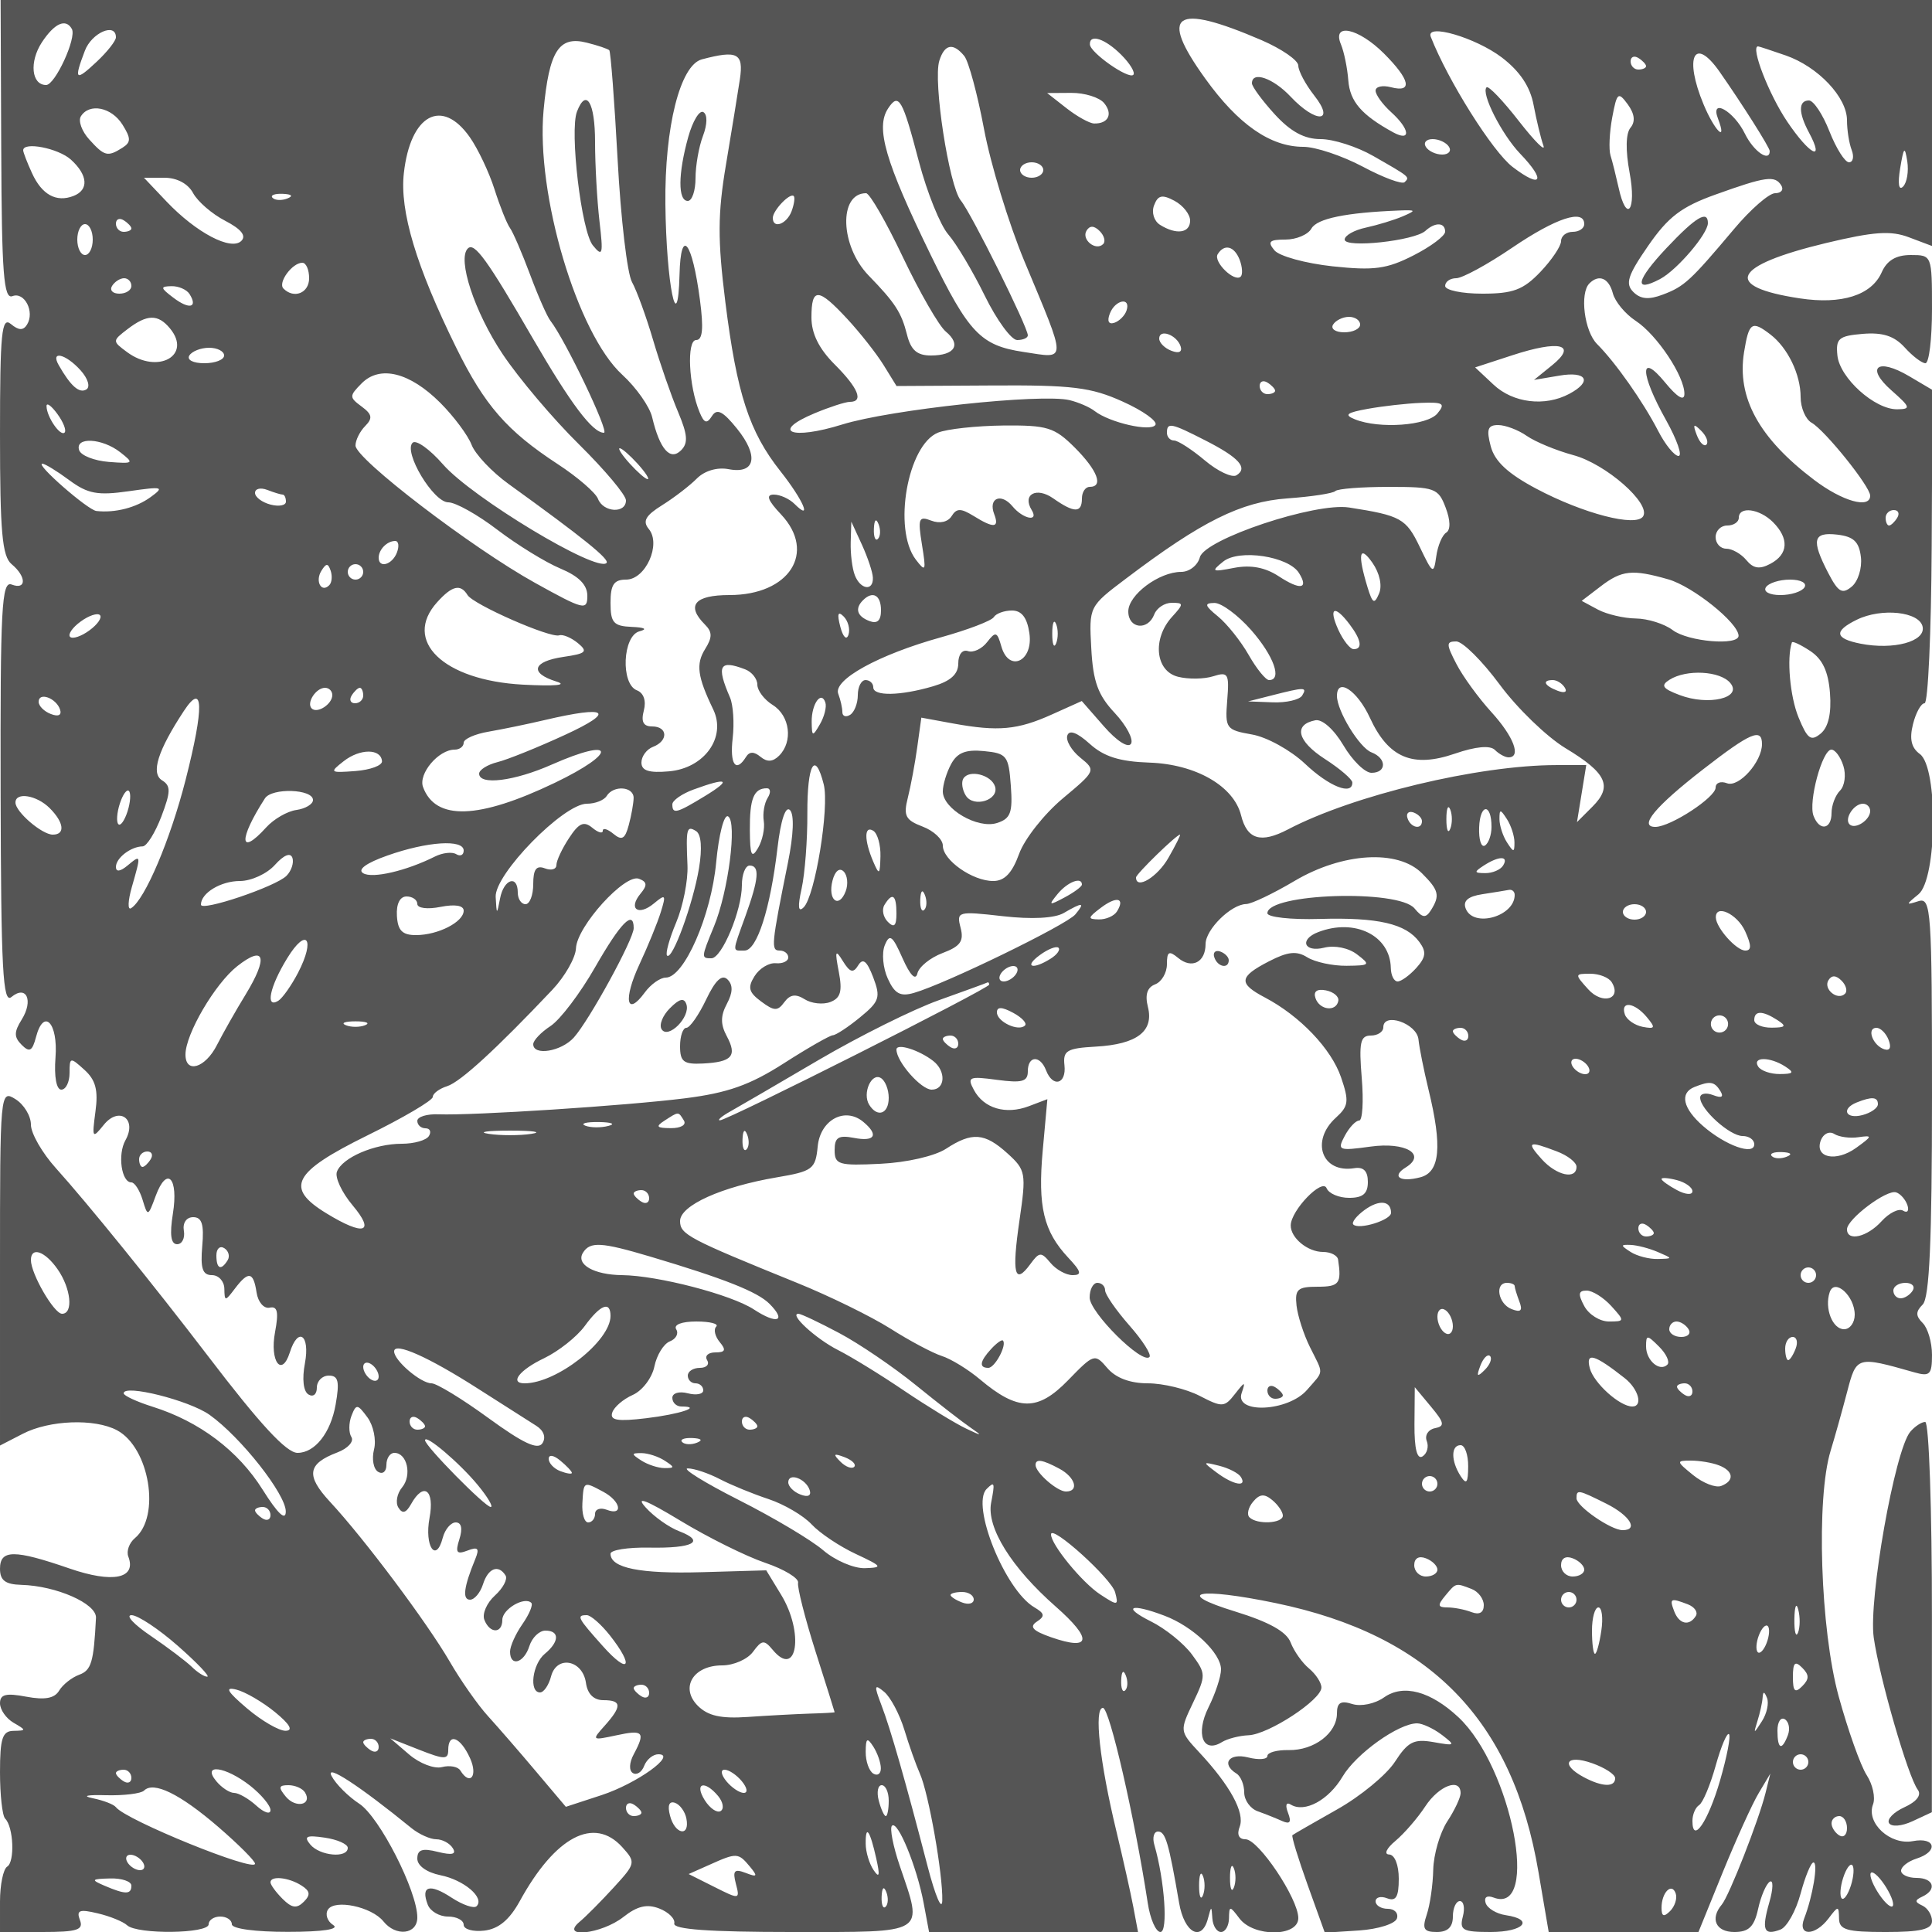<svg xmlns="http://www.w3.org/2000/svg" version="1.0" width="250" height="250" viewBox="0 0 250 250" preserveAspectRatio="xMidYMid meet">
<g transform="translate(0,250) scale(0.01,-0.01)" fill="#555555" stroke="none">
<path d="M16 23058 c6 -1603 32 -1933 145 -1890 156 60 291 -203 189 -368 -49 -79 -108 -77 -209 7 -120 100 -141 -110 -141 -1433 0 -1255 28 -1573 150 -1674 194 -161 194 -338 1 -264 -130 50 -148 -297 -143 -2696 5 -2288 29 -2734 140 -2641 194 160 287 -45 133 -292 -101 -162 -101 -227 0 -328 101 -101 137 -81 185 102 100 381 287 184 252 -266 -19 -247 12 -415 75 -415 59 0 107 97 107 215 0 207 8 209 192 42 146 -132 181 -263 143 -541 -46 -346 -40 -355 108 -171 198 244 435 76 280 -200 -103 -184 -52 -545 77 -545 42 0 107 -101 145 -225 67 -221 70 -220 170 51 146 393 297 235 222 -232 -43 -270 -26 -394 55 -394 64 0 104 79 87 175 -17 102 34 175 121 175 113 0 142 -94 117 -375 -25 -289 4 -375 125 -375 87 0 159 -79 161 -175 3 -167 10 -167 136 0 176 232 240 221 281 -50 19 -125 95 -212 169 -196 102 22 119 -55 70 -317 -71 -376 86 -592 191 -263 107 339 264 229 196 -138 -39 -204 -21 -365 45 -405 61 -38 109 1 109 88 0 86 70 156 155 156 123 0 141 -75 88 -375 -64 -366 -268 -625 -493 -625 -143 0 -483 367 -1161 1256 -702 919 -1556 1973 -1964 2426 -179 198 -325 452 -325 565 0 113 -90 261 -200 330 -198 123 -200 100 -200 -2179 l0 -2303 295 152 c344 178 931 200 1220 45 420 -225 567 -1116 230 -1396 -73 -61 -111 -168 -85 -237 110 -286 -200 -349 -761 -155 -716 247 -899 246 -899 -4 0 -150 69 -202 275 -208 453 -12 976 -243 967 -426 -29 -575 -60 -679 -217 -737 -96 -35 -213 -128 -260 -206 -60 -100 -185 -123 -425 -78 -264 50 -340 30 -340 -85 0 -83 79 -196 175 -252 167 -97 167 -102 0 -105 -144 -2 -175 -96 -175 -536 0 -294 30 -564 67 -600 108 -108 127 -559 26 -621 -51 -32 -93 -235 -93 -452 l0 -394 547 0 c453 0 537 27 487 155 -48 127 -6 143 228 87 159 -37 331 -107 383 -155 132 -121 1055 -110 1055 13 0 55 68 100 150 100 83 0 150 -45 150 -100 0 -58 307 -99 725 -98 452 0 673 34 587 88 -76 48 -107 138 -69 199 86 139 566 38 718 -151 162 -202 439 -170 439 50 0 341 -489 1300 -751 1472 -141 92 -303 253 -358 358 -91 169 359 -124 1035 -675 97 -78 241 -143 319 -143 79 0 175 -52 214 -115 50 -80 -8 -94 -194 -48 -201 51 -265 29 -265 -88 0 -91 122 -178 298 -214 306 -61 578 -293 469 -401 -33 -34 -179 16 -323 110 -284 187 -403 153 -309 -90 32 -85 150 -154 262 -154 112 0 203 -48 203 -107 0 -58 120 -92 267 -75 185 22 326 140 459 382 459 836 961 1101 1326 698 177 -196 175 -210 -110 -521 -161 -176 -359 -376 -442 -445 -263 -220 283 -160 566 62 180 142 306 172 465 110 121 -47 208 -134 194 -194 -17 -76 453 -110 1525 -110 1761 0 1697 -39 1393 856 -87 255 -132 488 -101 519 74 74 322 -530 410 -1000 l70 -375 1352 0 1352 0 -61 325 c-34 179 -132 617 -218 975 -217 897 -294 1600 -175 1600 85 0 410 -1416 580 -2525 31 -206 105 -375 164 -375 101 0 54 670 -78 1125 -29 96 -7 175 47 175 96 0 138 -141 273 -925 67 -389 292 -510 373 -200 44 167 46 167 57 0 7 -96 57 -175 112 -175 55 0 101 79 103 175 3 167 10 167 136 0 185 -243 761 -239 761 5 0 251 -515 1020 -683 1020 -87 0 -115 61 -75 164 68 179 -123 531 -524 961 -254 273 -254 277 -80 642 169 354 168 377 -15 625 -105 142 -344 335 -532 428 -380 190 -260 239 177 73 369 -139 732 -485 732 -695 0 -92 -73 -313 -162 -491 -171 -344 -72 -602 173 -450 71 44 226 84 345 89 260 11 942 458 943 617 1 62 -71 172 -159 246 -89 73 -196 225 -239 337 -53 140 -277 265 -714 400 -815 250 -487 319 521 110 1997 -415 3066 -1510 3400 -3481 l132 -775 969 0 969 0 315 775 c174 426 383 888 466 1025 l149 250 -62 -250 c-88 -355 -471 -1332 -566 -1445 -155 -184 -77 -355 162 -355 187 0 257 67 308 299 36 164 104 323 151 352 47 29 45 -91 -6 -267 -103 -360 -72 -435 145 -352 82 32 199 240 259 463 60 223 135 405 167 405 64 0 -9 -440 -120 -725 -89 -231 139 -231 315 0 126 167 133 167 136 0 2 -147 99 -175 603 -175 451 0 600 35 600 142 0 78 -56 168 -125 200 -100 46 -100 70 0 116 194 91 147 242 -75 242 -110 0 -200 42 -200 93 0 52 90 122 200 157 287 91 247 282 -47 226 -293 -56 -609 235 -516 476 33 87 -4 257 -82 378 -79 121 -242 580 -363 1020 -237 868 -293 2563 -103 3180 54 176 149 516 212 756 122 468 124 468 874 255 197 -56 225 -27 225 227 0 161 -54 346 -120 412 -93 93 -93 147 0 240 87 87 120 826 120 2697 0 2408 -11 2573 -175 2522 -167 -53 -167 -48 0 89 242 199 256 1641 18 1815 -111 81 -137 195 -89 386 37 149 105 271 150 271 45 0 86 912 92 2027 l10 2027 -303 179 c-411 242 -567 114 -227 -185 247 -218 254 -242 74 -244 -290 -4 -744 405 -774 696 -23 220 17 254 329 280 257 21 406 -27 541 -175 102 -113 223 -205 269 -205 47 0 85 315 85 700 0 698 -1 700 -276 700 -190 0 -307 -70 -375 -224 -131 -296 -517 -419 -1058 -337 -1007 152 -880 423 337 716 620 148 839 164 1075 74 l297 -112 0 1592 0 1591 -12496 0 -12496 0 8 -1942z m16309 1422 c261 -113 475 -261 475 -329 0 -68 93 -243 207 -388 276 -351 21 -362 -307 -13 -226 240 -500 335 -500 172 0 -42 132 -222 294 -400 207 -226 384 -322 595 -322 165 0 471 -98 680 -218 481 -275 475 -271 407 -339 -32 -32 -275 58 -541 200 -266 141 -612 257 -769 257 -427 0 -843 289 -1270 883 -607 843 -401 983 729 497z m-15395 145 c64 -115 -217 -725 -333 -725 -190 0 -220 299 -56 551 164 249 310 315 389 174z m570 -108 c0 -45 -112 -188 -250 -317 -275 -258 -297 -238 -152 143 88 234 402 370 402 174z m16408 -209 c340 -340 376 -511 92 -437 -110 29 -200 9 -200 -44 0 -53 90 -177 200 -277 247 -223 263 -391 25 -261 -407 224 -557 397 -578 671 -12 159 -55 369 -95 465 -120 286 225 213 556 -117z m1526 -52 c234 -179 367 -378 411 -617 37 -194 93 -429 126 -521 33 -92 -109 49 -316 314 -206 265 -394 462 -419 438 -75 -75 195 -608 435 -859 338 -352 278 -458 -97 -172 -259 197 -838 1118 -1060 1685 -70 180 580 -10 920 -268z m-11550 94 c18 -19 67 -656 108 -1417 41 -761 124 -1473 186 -1583 61 -110 184 -447 273 -750 89 -302 234 -720 322 -928 125 -296 134 -405 40 -499 -141 -141 -276 14 -374 427 -32 138 -206 385 -386 550 -584 534 -1120 2338 -1019 3425 72 767 198 964 558 873 142 -35 273 -80 292 -98z m6624 -58 c115 -115 185 -232 157 -260 -61 -62 -557 285 -562 393 -6 142 197 75 405 -133z m-2030 -17 c56 -69 171 -496 256 -949 85 -453 319 -1218 519 -1700 560 -1344 561 -1266 -10 -1180 -552 83 -707 245 -1199 1254 -590 1211 -717 1648 -552 1897 138 209 185 127 399 -690 105 -398 276 -822 380 -941 104 -119 316 -475 471 -791 155 -316 344 -575 420 -575 76 0 138 27 138 61 0 107 -733 1583 -867 1744 -152 185 -362 1547 -278 1810 68 215 179 236 323 60z m10628 8 c420 -146 794 -542 794 -839 0 -125 27 -299 61 -386 33 -87 17 -158 -35 -158 -53 0 -166 180 -253 400 -86 220 -206 400 -265 400 -138 0 -138 -158 0 -415 210 -392 10 -291 -282 142 -237 351 -478 973 -377 973 12 0 172 -53 357 -117z m-13532 -308 c-27 -179 -108 -677 -180 -1106 -107 -635 -109 -969 -8 -1778 149 -1187 309 -1679 713 -2189 295 -373 418 -659 181 -422 -66 66 -186 120 -267 120 -106 0 -79 -74 95 -258 460 -491 106 -1042 -669 -1042 -452 0 -564 -135 -317 -382 96 -96 97 -165 2 -317 -121 -194 -100 -356 105 -781 173 -360 -114 -761 -572 -801 -260 -23 -357 8 -357 114 0 80 68 172 150 203 200 77 192 264 -12 264 -114 0 -145 61 -107 206 33 126 -2 227 -89 261 -213 82 -186 707 33 764 108 28 69 50 -100 57 -236 10 -275 54 -275 312 0 235 44 300 202 300 252 0 457 458 293 655 -83 101 -42 174 173 308 155 97 357 252 449 345 101 101 264 149 411 121 346 -67 395 169 109 524 -183 227 -260 265 -324 164 -67 -105 -101 -95 -161 50 -141 339 -169 933 -44 933 84 0 98 148 49 520 -101 763 -248 946 -264 330 -22 -860 -172 -120 -183 907 -11 999 191 1801 472 1875 461 122 542 80 492 -257z m11726 169 c0 -24 -45 -44 -100 -44 -55 0 -100 48 -100 106 0 58 45 78 100 44 55 -34 100 -82 100 -106z m949 -69 c292 -417 651 -984 651 -1029 0 -150 -209 -5 -320 222 -145 298 -455 471 -349 196 123 -322 -44 -157 -186 183 -256 613 -123 893 204 428z m-7962 -409 c117 -141 55 -268 -129 -264 -59 1 -220 90 -358 198 l-250 196 313 2 c172 1 363 -58 424 -132z m6812 -318 c-62 -74 -66 -293 -12 -583 92 -490 -40 -663 -143 -190 -34 151 -80 337 -104 413 -24 77 -14 298 22 492 61 324 77 338 201 170 89 -123 101 -223 36 -302z m-19514 39 c111 -178 111 -228 -1 -299 -191 -121 -232 -111 -428 106 -97 106 -146 241 -110 300 109 177 398 119 539 -107z m4494 -162 c106 -151 250 -455 320 -675 70 -220 160 -445 200 -500 40 -55 156 -325 259 -600 102 -275 221 -545 264 -600 193 -247 768 -1450 693 -1450 -148 0 -428 373 -921 1222 -589 1018 -755 1247 -840 1163 -140 -136 86 -822 450 -1367 209 -313 653 -838 988 -1168 334 -330 608 -656 608 -725 0 -174 -294 -157 -362 20 -31 80 -266 283 -522 450 -657 430 -944 759 -1312 1505 -518 1052 -734 1769 -678 2261 85 757 492 978 853 464z m12671 -125 c34 -55 -6 -100 -88 -100 -83 0 -178 45 -212 100 -34 55 6 100 88 100 83 0 178 -45 212 -100z m-17833 -165 c222 -201 235 -393 33 -471 -223 -86 -409 17 -536 296 -63 137 -114 270 -114 295 0 116 454 27 617 -120z m23708 -350 c-55 -55 -70 38 -37 237 46 278 60 292 92 91 20 -130 -4 -277 -55 -328z m-11125 215 c0 -55 -68 -100 -150 -100 -82 0 -150 45 -150 100 0 55 68 100 150 100 82 0 150 -45 150 -100z m-11001 -299 c59 -109 246 -271 415 -358 206 -107 276 -193 209 -260 -132 -132 -583 105 -967 508 l-293 309 265 0 c162 0 306 -77 371 -199z m20551 99 c34 -55 -2 -100 -80 -100 -78 0 -317 -208 -531 -463 -565 -671 -643 -744 -922 -849 -181 -69 -288 -60 -382 34 -107 107 -73 214 192 597 259 375 431 506 873 664 651 234 768 250 850 117z m-19331 -168 c-72 -29 -159 -26 -192 8 -33 33 26 56 131 52 117 -5 141 -28 61 -60z m6523 -168 c-65 -167 -242 -229 -242 -84 0 97 223 330 271 283 18 -19 5 -108 -29 -199z m1442 -593 c217 -455 466 -888 554 -961 205 -170 118 -310 -192 -310 -180 0 -260 70 -310 272 -72 285 -153 410 -495 762 -371 382 -392 1066 -34 1066 46 0 261 -373 477 -829z m3716 475 c0 -163 -178 -188 -390 -55 -78 50 -112 161 -76 253 50 131 104 143 265 57 110 -60 201 -174 201 -255z m2750 54 c-110 -47 -324 -112 -475 -145 -151 -32 -275 -102 -275 -155 0 -114 904 -16 1045 113 127 116 255 110 255 -11 0 -54 -184 -192 -410 -307 -345 -176 -510 -198 -1047 -141 -350 38 -689 131 -752 207 -93 112 -66 139 142 139 141 0 293 64 337 143 72 129 446 206 1130 233 226 9 231 2 50 -76z m-16450 -156 c0 -24 -45 -44 -100 -44 -55 0 -100 48 -100 106 0 58 45 78 100 44 55 -34 100 -82 100 -106z m18800 56 c0 -55 -67 -100 -150 -100 -82 0 -150 -54 -150 -120 0 -65 -121 -245 -269 -400 -221 -231 -353 -280 -750 -280 -264 0 -481 45 -481 100 0 55 65 100 143 100 79 0 406 178 725 395 569 386 932 505 932 305z m-19300 -200 c0 -110 -45 -200 -100 -200 -55 0 -100 90 -100 200 0 110 45 200 100 200 55 0 100 -90 100 -200z m13075 -58 c-95 -96 -286 59 -215 174 42 68 98 66 170 -6 58 -58 79 -134 45 -168z m1767 -206 c34 -91 40 -187 13 -215 -80 -79 -359 192 -298 290 86 139 216 105 285 -75z m-12042 -236 c0 -192 -196 -271 -332 -134 -76 76 113 334 244 334 49 0 88 -90 88 -200z m-2300 -100 c0 -55 -70 -100 -156 -100 -86 0 -128 45 -94 100 34 55 104 100 156 100 52 0 94 -45 94 -100z m19170 -95 c28 -108 161 -268 295 -356 276 -180 636 -722 631 -949 -2 -95 -94 -39 -249 150 -334 407 -327 118 12 -487 142 -255 214 -463 161 -463 -53 0 -172 146 -264 325 -194 376 -551 884 -790 1123 -165 165 -227 658 -99 785 123 123 251 69 303 -128z m-18416 -12 c109 -176 -6 -201 -211 -45 -169 128 -172 146 -24 149 93 2 199 -45 235 -104z m8508 -318 c166 -179 378 -448 471 -598 l168 -272 1225 7 c1049 7 1292 -23 1701 -208 263 -118 454 -255 424 -302 -58 -93 -592 29 -786 179 -63 50 -209 113 -324 141 -363 88 -2319 -121 -2943 -315 -659 -205 -932 -95 -358 145 194 81 400 148 457 148 182 0 111 177 -197 485 -203 203 -300 399 -300 607 0 391 87 387 462 -17z m3615 106 c-22 -65 -93 -136 -158 -158 -73 -24 -96 21 -58 119 69 181 276 219 216 39z m-12378 -230 c291 -351 -159 -600 -555 -307 -192 142 -192 145 6 297 254 194 394 197 549 10z m15401 49 c0 -55 -93 -100 -206 -100 -113 0 -178 45 -144 100 34 55 127 100 206 100 79 0 144 -45 144 -100z m5309 -128 c225 -173 391 -517 391 -810 0 -139 64 -288 142 -332 174 -99 758 -825 758 -944 0 -174 -360 -73 -725 204 -714 540 -1002 1065 -907 1653 63 388 101 413 341 229z m-7632 -153 c24 -73 -21 -96 -119 -58 -87 33 -158 104 -158 158 0 131 227 49 277 -100z m4810 -243 l-237 -192 325 55 c359 62 434 -74 132 -235 -316 -169 -728 -119 -981 119 l-238 223 481 157 c610 200 848 142 518 -127z m-17187 124 c0 -55 -115 -100 -256 -100 -145 0 -229 43 -194 100 34 55 149 100 256 100 107 0 194 -45 194 -100z m-1859 -190 c97 -107 130 -216 77 -249 -91 -56 -203 42 -358 314 -111 194 89 147 281 -65z m4655 -421 c177 -177 359 -422 406 -544 47 -123 263 -352 481 -509 966 -697 1311 -976 1265 -1021 -126 -126 -1738 845 -2114 1274 -173 199 -351 325 -395 282 -122 -120 269 -771 462 -771 94 0 380 -160 636 -356 256 -195 623 -421 815 -501 239 -100 348 -211 348 -353 0 -193 -46 -182 -675 167 -818 453 -2325 1606 -2325 1778 0 69 56 182 125 252 100 101 91 152 -46 253 -161 119 -161 136 0 299 236 239 622 144 1017 -250z m10804 155 c0 -24 -45 -44 -100 -44 -55 0 -100 48 -100 106 0 58 45 78 100 44 55 -34 100 -82 100 -106z m-15664 -541 c-55 -55 -232 203 -234 341 -1 52 62 7 140 -100 78 -106 120 -215 94 -241z m17764 247 c-131 -158 -752 -203 -1067 -76 -145 58 -110 86 167 136 193 35 502 70 687 77 289 11 320 -8 213 -137z m-4692 -442 c295 -296 375 -508 192 -508 -55 0 -100 -67 -100 -150 0 -190 -99 -190 -371 1 -218 153 -404 52 -279 -151 97 -158 -112 -117 -249 49 -148 178 -316 105 -236 -102 69 -180 -5 -186 -269 -22 -163 100 -218 100 -282 -3 -48 -77 -154 -101 -263 -59 -163 63 -176 30 -121 -310 56 -345 49 -362 -81 -192 -297 394 -106 1481 289 1641 116 47 497 88 845 92 570 5 661 -23 925 -286z m1689 93 c436 -222 556 -356 403 -451 -57 -35 -242 51 -410 193 -168 141 -347 257 -398 257 -50 0 -92 45 -92 100 0 139 53 128 497 -99z m4159 59 c110 -77 381 -189 602 -249 422 -113 1006 -626 904 -792 -89 -143 -773 34 -1382 357 -367 195 -538 353 -590 549 -58 220 -39 275 96 275 93 0 260 -63 370 -140z m2325 -113 c-31 -30 -87 25 -125 124 -54 142 -42 154 56 56 69 -68 99 -149 69 -180z m-20525 -99 c183 -143 175 -150 -148 -125 -189 15 -361 83 -384 152 -57 175 297 157 532 -27z m6694 -148 c100 -110 158 -200 131 -200 -28 0 -131 90 -231 200 -100 110 -158 200 -131 200 28 0 131 -90 231 -200z m-7354 -213 c240 -177 366 -201 771 -143 441 63 465 57 281 -77 -189 -137 -459 -206 -701 -179 -112 13 -797 612 -699 612 33 0 190 -96 348 -213z m2762 -187 c23 0 42 -41 42 -91 0 -49 -90 -67 -200 -38 -110 29 -200 97 -200 151 0 55 71 72 158 39 87 -34 177 -61 200 -61z m15048 -167 c63 -164 66 -289 8 -325 -52 -32 -110 -170 -129 -308 -33 -236 -45 -229 -214 124 -176 367 -245 405 -913 509 -438 69 -1870 -409 -1932 -644 -27 -104 -136 -189 -241 -189 -287 0 -685 -297 -685 -512 0 -224 254 -253 336 -38 32 83 134 150 226 150 157 0 158 -13 3 -183 -257 -284 -215 -701 78 -774 133 -34 338 -31 455 6 195 62 210 35 182 -312 -29 -363 -15 -382 320 -441 193 -33 501 -204 686 -378 312 -296 616 -416 613 -243 -1 41 -161 179 -357 305 -357 231 -408 444 -121 500 89 17 241 -119 363 -325 115 -195 278 -355 363 -355 198 0 198 189 -1 265 -155 60 -446 536 -446 730 0 245 264 70 426 -282 239 -520 554 -653 1100 -465 270 93 456 110 518 48 53 -53 132 -96 176 -96 169 0 67 269 -221 585 -166 182 -370 462 -453 623 -134 258 -134 292 -2 292 82 0 335 -251 562 -558 226 -307 610 -677 851 -823 534 -322 613 -493 350 -756 l-201 -201 60 369 60 369 -388 0 c-1011 -1 -2627 -389 -3475 -834 -349 -182 -526 -129 -604 185 -95 378 -586 660 -1184 681 -387 13 -591 77 -775 244 -161 145 -263 184 -289 107 -22 -65 54 -194 167 -286 205 -166 203 -170 -229 -531 -239 -201 -493 -523 -562 -715 -90 -248 -188 -351 -335 -351 -268 0 -652 270 -652 458 0 81 -118 192 -261 246 -223 85 -251 140 -192 373 38 150 93 445 122 655 l53 382 414 -76 c581 -106 831 -83 1275 117 l387 174 287 -328 c165 -189 313 -284 350 -225 35 57 -59 236 -210 398 -218 232 -281 407 -304 836 -30 542 -30 542 450 904 979 741 1487 993 2085 1037 313 22 594 65 623 95 30 30 340 54 690 54 597 0 642 -16 737 -267z m4237 -190 c210 -211 198 -414 -32 -537 -141 -76 -222 -64 -313 46 -67 81 -184 148 -260 148 -76 0 -138 68 -138 150 0 83 68 150 150 150 83 0 150 45 150 100 0 153 267 119 443 -57z m1607 57 c-34 -55 -82 -100 -106 -100 -24 0 -44 45 -44 100 0 55 48 100 106 100 58 0 78 -45 44 -100z m-13190 -273 c-33 -33 -56 26 -52 131 5 117 28 141 60 61 29 -72 26 -159 -8 -192z m-65 -502 c7 -179 -162 -155 -234 33 -34 87 -57 278 -53 425 l8 267 138 -300 c75 -165 139 -356 141 -425z m12785 266 c17 -142 -37 -314 -119 -382 -123 -102 -175 -72 -305 179 -221 428 -196 530 119 494 211 -25 282 -92 305 -291z m-18944 59 c-61 -159 -236 -208 -236 -67 0 106 109 217 214 217 44 0 54 -67 22 -150z m11673 -265 c129 -207 17 -225 -262 -42 -177 116 -362 150 -578 109 -289 -56 -302 -48 -140 82 206 165 846 68 980 -149z m1036 -265 c-61 -143 -84 -131 -149 80 -132 433 -107 560 63 318 94 -135 129 -297 86 -398z m-13585 107 c-101 -102 -185 51 -102 186 63 102 87 102 121 1 23 -70 15 -154 -19 -187z m440 173 c0 -55 -45 -100 -100 -100 -55 0 -100 45 -100 100 0 55 45 100 100 100 55 0 100 -45 100 -100z m16889 -97 c316 -91 902 -560 908 -728 5 -134 -654 -79 -853 72 -107 81 -321 148 -476 150 -154 2 -376 54 -491 115 l-210 113 242 185 c277 213 412 227 880 93z m1761 -103 c-34 -55 -174 -100 -312 -100 -141 0 -223 44 -188 100 34 55 174 100 312 100 141 0 223 -44 188 -100z m-17300 -100 c76 -123 1068 -559 1186 -521 47 16 155 -30 241 -100 134 -111 109 -136 -186 -179 -401 -59 -444 -209 -91 -319 152 -47 -19 -62 -437 -40 -1027 56 -1557 568 -1106 1067 194 215 302 240 393 92z m5350 -197 c0 -134 -48 -178 -150 -139 -160 61 -191 161 -83 269 126 126 233 67 233 -130z m4790 -256 c293 -334 405 -647 232 -647 -44 0 -162 146 -264 325 -102 179 -281 403 -397 498 -174 142 -182 173 -46 175 90 1 304 -157 475 -351z m-15033 -4 c-106 -78 -218 -115 -250 -84 -31 32 30 121 136 198 106 78 218 115 250 84 31 -32 -30 -121 -136 -198z m9822 -57 c-25 -75 -71 -29 -106 106 -43 166 -30 205 44 131 58 -58 86 -165 62 -237z m2341 21 c54 -365 -266 -515 -363 -170 -54 190 -74 196 -184 54 -67 -87 -179 -140 -248 -116 -72 24 -125 -43 -125 -159 0 -140 -98 -229 -325 -296 -426 -125 -775 -131 -775 -14 0 52 -45 94 -100 94 -55 0 -100 -87 -100 -194 0 -107 -45 -222 -100 -256 -55 -34 -100 -18 -100 36 0 54 -24 160 -53 236 -70 181 524 508 1331 732 345 96 651 213 681 260 29 47 135 86 236 86 125 0 196 -92 225 -293z m4141 118 c154 -203 175 -325 55 -325 -46 0 -135 113 -198 250 -131 289 -51 331 143 75z m7418 -37 c36 -190 -377 -301 -804 -217 -334 66 -349 162 -50 309 322 159 817 105 854 -92z m-11213 -213 c-28 -69 -50 -12 -50 125 0 138 22 194 50 125 28 -69 28 -181 0 -250z m10014 -645 c20 -261 -21 -440 -120 -522 -127 -105 -172 -71 -287 209 -111 269 -155 771 -86 970 7 21 114 -29 238 -111 159 -105 234 -266 255 -546z m-14038 309 c87 -33 158 -123 158 -199 0 -76 90 -195 200 -263 222 -139 264 -473 82 -655 -81 -81 -155 -86 -241 -15 -84 70 -144 70 -188 -2 -131 -211 -212 -96 -172 245 22 192 7 428 -35 525 -179 413 -137 492 196 364z m12748 -177 c161 -193 -281 -298 -655 -156 -223 84 -249 124 -132 198 219 139 657 115 787 -42z m-2141 -61 c35 -57 -5 -73 -94 -39 -173 66 -205 138 -61 138 52 0 122 -44 155 -99z m-15949 -95 c0 -118 -195 -244 -267 -173 -71 72 55 267 173 267 52 0 94 -42 94 -94z m400 -6 c0 -55 -48 -100 -106 -100 -58 0 -78 45 -44 100 34 55 82 100 106 100 24 0 44 -45 44 -100z m12150 0 c-34 -55 -205 -95 -381 -88 l-319 12 300 76 c435 111 468 111 400 0z m-16073 -181 c24 -73 -21 -96 -119 -58 -87 33 -158 104 -158 158 0 131 227 49 277 -100z m1625 -909 c-198 -776 -527 -1552 -706 -1662 -46 -29 -41 95 10 274 121 422 121 425 -56 278 -95 -79 -150 -85 -150 -18 0 116 193 264 346 266 53 1 161 175 242 386 122 322 124 397 10 468 -149 91 -57 384 281 898 256 389 264 53 23 -890z m8208 719 c-96 -165 -104 -163 -107 29 -3 232 124 412 177 252 19 -56 -13 -183 -70 -281z m-3299 -138 c-351 -162 -745 -321 -875 -353 -130 -33 -236 -100 -236 -149 0 -154 456 -97 941 118 825 364 857 157 37 -237 -987 -473 -1543 -491 -1704 -54 -63 172 200 484 409 484 64 0 117 40 117 89 0 49 146 114 325 144 179 31 505 98 725 150 817 192 924 113 261 -192z m15489 -119 c0 -230 -300 -566 -453 -507 -81 31 -147 6 -147 -56 0 -127 -583 -508 -780 -509 -221 0 -3 263 618 745 613 476 762 540 762 327z m-17857 -222 c4 -55 -150 -112 -343 -127 -333 -25 -340 -19 -152 128 211 165 483 164 495 -1z m18910 -60 c37 -116 17 -260 -43 -320 -61 -61 -110 -191 -110 -290 0 -214 -156 -239 -233 -37 -70 180 113 857 231 857 49 0 119 -95 155 -210z m-13194 -240 c75 -298 -112 -1443 -259 -1590 -72 -72 -80 4 -27 243 42 191 76 628 74 972 -2 640 100 821 212 375z m-1536 -150 c-369 -225 -423 -239 -423 -108 0 50 124 137 275 192 443 162 499 130 148 -84z m-7473 -200 c-38 -118 -91 -193 -118 -165 -28 27 -20 147 18 265 38 118 91 193 118 165 28 -27 20 -147 -18 -265z m2400 148 c0 -54 -97 -112 -215 -129 -118 -16 -293 -118 -390 -225 -350 -386 -361 -158 -17 375 90 140 622 122 622 -21z m4149 27 c-1 -69 -29 -227 -63 -352 -48 -180 -89 -203 -198 -113 -76 63 -138 81 -138 40 0 -41 -62 -23 -137 40 -108 89 -173 60 -300 -135 -90 -136 -163 -293 -163 -348 0 -56 -67 -75 -150 -43 -110 42 -150 -13 -150 -203 0 -144 -45 -261 -100 -261 -55 0 -100 68 -100 150 0 235 -181 176 -229 -75 -42 -217 -44 -216 -57 18 -17 293 877 1207 1180 1207 107 0 222 45 256 100 88 143 350 124 349 -25z m1734 0 c-43 -69 -65 -203 -50 -298 16 -95 -17 -253 -74 -350 -83 -142 -104 -97 -106 231 -3 408 51 542 220 542 49 0 54 -56 10 -125z m-9290 -132 c186 -186 204 -343 40 -343 -140 0 -483 295 -483 415 0 141 275 96 443 -72z m9553 -705 c-216 -1070 -222 -1138 -107 -1138 61 0 111 -40 111 -89 0 -49 -73 -83 -161 -75 -89 8 -213 -67 -275 -167 -92 -147 -76 -209 85 -328 169 -126 214 -127 300 -9 74 100 147 111 263 38 88 -56 238 -72 332 -36 134 51 158 139 110 391 -53 274 -44 296 53 138 92 -148 134 -159 199 -53 60 97 112 56 193 -156 99 -261 82 -312 -170 -518 -153 -126 -312 -230 -352 -232 -40 -2 -327 -166 -637 -365 -438 -280 -724 -381 -1277 -451 -766 -96 -2737 -224 -3188 -207 -151 6 -275 -32 -275 -85 0 -53 48 -96 106 -96 58 0 78 -45 44 -100 -34 -55 -192 -100 -351 -100 -353 0 -770 -179 -839 -361 -29 -73 63 -270 203 -436 298 -355 148 -401 -338 -104 -543 331 -438 532 525 1007 468 230 850 455 850 500 0 44 84 107 186 139 172 55 634 479 1361 1247 163 173 301 415 306 538 13 284 634 969 815 899 106 -40 111 -84 20 -193 -163 -197 -29 -294 174 -126 150 125 159 114 89 -111 -42 -137 -167 -442 -277 -678 -212 -455 -168 -687 69 -364 77 106 200 193 272 193 237 0 588 802 652 1489 35 368 103 630 155 597 118 -73 3 -972 -183 -1423 -167 -405 -167 -413 -34 -413 136 0 395 620 395 947 0 139 45 253 100 253 134 0 120 -170 -53 -650 -176 -488 -174 -450 -13 -450 161 0 334 538 427 1331 42 357 104 544 161 487 57 -57 47 -318 -26 -680z m8570 437 c-28 -69 -50 -12 -50 125 0 138 22 194 50 125 28 -69 28 -181 0 -250z m534 25 c0 -104 -38 -212 -85 -241 -48 -29 -81 76 -75 234 11 311 160 317 160 7z m4900 206 c0 -118 -195 -244 -267 -173 -71 72 55 267 173 267 52 0 94 -42 94 -94z m-5800 -131 c0 -117 -146 -88 -187 38 -21 61 13 95 75 75 61 -21 112 -72 112 -113z m1197 -275 c0 -133 -11 -133 -97 0 -53 82 -97 218 -97 300 0 133 11 133 97 0 53 -82 97 -218 97 -300z m-10552 -335 c-77 -462 -346 -1197 -413 -1130 -24 24 29 217 118 429 89 212 154 543 146 736 -21 482 -11 521 111 446 67 -42 81 -221 38 -481z m2348 154 c-6 -240 -16 -248 -93 -69 -119 278 -119 474 0 400 55 -34 97 -183 93 -331z m3727 -18 c-141 -249 -420 -418 -420 -255 0 44 524 554 569 554 12 0 -55 -135 -149 -299z m-9120 93 c0 -58 -43 -79 -96 -47 -53 33 -176 19 -275 -30 -370 -186 -812 -289 -930 -216 -77 47 40 132 315 229 515 182 986 213 986 64z m-2293 -327 c-140 -140 -1107 -466 -1107 -373 0 150 257 306 505 306 145 0 349 93 452 208 117 130 202 164 227 91 21 -64 -14 -169 -77 -232z m14693 33 c220 -220 236 -288 115 -480 -66 -103 -109 -98 -211 25 -208 251 -1904 195 -1904 -62 0 -51 304 -85 676 -74 756 22 1117 -61 1291 -299 93 -126 84 -197 -40 -335 -87 -96 -196 -175 -242 -175 -47 0 -86 79 -88 175 -8 420 -465 646 -939 464 -249 -95 -184 -267 76 -202 135 34 315 -2 425 -86 179 -136 171 -145 -135 -148 -180 -2 -408 48 -507 109 -138 87 -252 75 -498 -52 -389 -201 -398 -285 -50 -468 453 -239 857 -662 984 -1032 106 -310 98 -373 -66 -522 -334 -302 -181 -723 238 -654 119 19 175 -37 175 -178 0 -151 -64 -206 -242 -206 -133 0 -264 56 -292 125 -55 134 -460 -285 -464 -480 -3 -162 218 -345 418 -345 99 0 187 -45 195 -100 46 -309 15 -350 -265 -350 -259 0 -296 -33 -273 -244 15 -134 94 -378 175 -540 179 -360 184 -294 -39 -551 -244 -282 -941 -315 -846 -40 53 154 42 152 -86 -12 -137 -175 -164 -177 -458 -25 -172 89 -473 162 -669 162 -230 0 -415 69 -524 196 -164 192 -174 189 -511 -158 -391 -402 -648 -400 -1137 12 -154 130 -378 267 -496 304 -118 38 -417 197 -664 354 -248 157 -793 424 -1211 593 -1405 570 -1511 626 -1511 799 0 202 537 444 1250 565 466 79 502 106 531 400 33 344 351 516 589 319 205 -170 153 -261 -120 -208 -201 38 -250 7 -250 -158 0 -188 52 -204 594 -177 339 16 703 100 847 194 337 220 500 208 796 -60 237 -215 244 -254 155 -866 -101 -692 -64 -845 139 -568 118 161 141 163 262 18 72 -87 201 -159 287 -159 123 0 112 46 -56 225 -320 342 -397 661 -331 1389 l60 663 -240 -91 c-298 -113 -583 -29 -711 211 -90 167 -63 179 300 130 323 -43 398 -23 398 110 0 204 159 213 236 13 88 -228 265 -179 238 66 -21 189 31 220 405 241 533 30 754 198 675 513 -40 158 -10 253 94 293 83 32 152 149 152 260 0 165 26 180 146 81 176 -146 354 -56 354 180 0 189 331 515 526 518 68 1 349 135 624 298 621 368 1338 412 1650 100z m1050 100 c-34 -55 -138 -99 -231 -98 -146 1 -148 14 -19 98 196 127 328 127 250 0z m-8507 -333 c-89 -232 -236 -112 -170 140 32 122 90 170 144 116 49 -49 61 -164 26 -256z m3057 87 c0 -26 -101 -101 -225 -167 -204 -109 -212 -104 -88 47 128 155 313 225 313 120z m-2040 -327 c-33 -33 -56 26 -52 131 5 117 28 141 60 61 29 -72 26 -159 -8 -192z m7640 193 c0 -280 -537 -430 -634 -176 -38 98 30 157 214 185 149 23 304 48 345 56 41 8 75 -21 75 -65z m-14200 -117 c0 -55 131 -72 300 -38 187 37 300 19 300 -49 0 -146 -332 -316 -618 -316 -177 0 -235 60 -246 250 -9 154 39 250 125 250 76 0 139 -44 139 -97z m6200 -123 c0 -162 -30 -190 -111 -109 -61 61 -81 160 -44 220 103 168 155 130 155 -111z m2854 27 c-36 -59 -142 -106 -235 -104 -148 3 -145 21 24 149 205 156 320 131 211 -45z m-539 -39 c-112 -135 -1683 -900 -2089 -1016 -176 -51 -249 -11 -338 185 -63 138 -80 332 -39 432 63 153 99 127 230 -169 98 -220 169 -293 192 -196 20 85 166 204 326 264 231 87 278 154 233 327 -55 211 -38 216 545 150 376 -43 671 -27 788 40 249 145 283 141 152 -17z m7385 32 c0 -55 -67 -100 -150 -100 -82 0 -150 45 -150 100 0 55 68 100 150 100 83 0 150 -45 150 -100z m1282 -250 c83 -183 84 -250 2 -250 -115 0 -375 291 -381 425 -8 182 276 51 379 -175z m-18725 -537 c-86 -165 -201 -328 -256 -363 -171 -105 -111 182 115 550 251 410 369 254 141 -187z m9740 183 c-235 -149 -355 -110 -141 46 106 78 215 120 241 94 26 -26 -19 -89 -100 -140z m-10418 -464 c-129 -210 -296 -506 -373 -657 -151 -296 -406 -372 -406 -121 0 265 382 917 670 1144 356 280 404 118 109 -366z m9971 268 c-34 -55 -107 -100 -162 -100 -55 0 -72 45 -38 100 34 55 107 100 162 100 55 0 72 -45 38 -100z m7705 -109 c136 -219 -119 -297 -303 -93 -178 197 -177 202 27 202 115 0 239 -49 276 -109z m3020 -149 c-95 -96 -286 59 -215 174 42 68 98 66 170 -6 58 -58 79 -134 45 -168z m-11075 117 c0 -50 -3395 -1760 -3485 -1756 -36 2 25 54 135 115 110 62 628 363 1150 670 523 306 1220 653 1550 770 330 118 611 220 625 228 14 8 25 -4 25 -27z m4518 -209 c-26 -147 -244 -122 -296 35 -29 86 19 122 134 100 99 -19 172 -80 162 -135z m-4055 -320 c-83 -83 -363 49 -363 170 0 74 64 73 209 -5 114 -61 184 -136 154 -165z m8047 108 c116 -139 108 -156 -55 -125 -104 21 -207 93 -230 162 -59 178 126 155 285 -37z m1035 -147 c-32 -52 -101 -68 -154 -36 -52 32 -68 101 -36 154 32 52 101 68 154 36 52 -32 68 -101 36 -154z m655 109 c121 -78 107 -97 -75 -98 -124 -1 -225 43 -225 98 0 125 106 125 300 0z m-18275 -66 c-69 -28 -181 -28 -250 0 -69 28 -12 50 125 50 138 0 194 -22 125 -50z m13630 -184 c11 -110 70 -402 130 -650 180 -737 149 -1068 -106 -1134 -262 -69 -379 10 -188 128 273 169 -3 332 -457 269 -415 -57 -433 -49 -333 139 58 109 142 198 186 198 44 0 59 248 34 550 -38 460 -19 550 117 550 89 0 162 48 162 107 0 200 434 50 455 -157z m645 44 c0 -58 -45 -78 -100 -44 -55 34 -100 82 -100 106 0 24 45 44 100 44 55 0 100 -48 100 -106z m5439 -52 c38 -98 15 -143 -58 -119 -149 50 -231 277 -100 277 54 0 125 -71 158 -158z m-12039 -48 c0 -58 -45 -78 -100 -44 -55 34 -100 82 -100 106 0 24 45 44 100 44 55 0 100 -48 100 -106z m-325 -222 c170 -132 158 -372 -19 -372 -138 0 -456 362 -456 519 0 86 290 -4 475 -147z m8475 -72 c34 -55 17 -100 -38 -100 -55 0 -128 45 -162 100 -34 55 -17 100 38 100 55 0 128 -45 162 -100z m2550 0 c122 -79 109 -97 -69 -98 -121 -1 -247 43 -281 98 -79 127 153 127 350 0z m-11600 -406 c0 -209 -147 -260 -253 -89 -91 147 30 421 152 345 56 -34 101 -149 101 -256z m10761 89 c48 -79 17 -96 -95 -53 -91 35 -166 20 -166 -33 0 -151 383 -497 550 -497 83 0 150 -48 150 -107 0 -149 -371 -17 -661 235 -263 229 -307 428 -114 506 202 81 259 73 336 -51z m2039 -171 c0 -49 -90 -112 -200 -141 -217 -57 -280 80 -75 163 197 79 275 73 275 -22z m-15450 -212 c34 -56 -40 -99 -169 -98 -186 1 -202 20 -81 98 186 120 176 120 250 0z m-977 -69 c-97 -26 -232 -24 -300 3 -68 28 12 49 177 47 165 -3 220 -25 123 -50z m-998 -103 c-151 -23 -399 -23 -550 0 -151 23 -27 42 275 42 303 0 426 -19 275 -42z m2785 -201 c-33 -33 -56 26 -52 131 5 117 28 141 60 61 29 -72 26 -159 -8 -192z m14390 158 c183 26 180 15 -30 -137 -263 -190 -545 -130 -458 98 33 84 110 121 173 81 63 -40 205 -59 315 -42z m-3907 -183 c142 -53 257 -143 257 -200 0 -170 -258 -115 -450 98 -204 226 -173 242 193 102z m-18193 -102 c-34 -55 -82 -100 -106 -100 -24 0 -44 45 -44 100 0 55 48 100 106 100 58 0 78 -45 44 -100z m21169 32 c-72 -29 -159 -26 -192 8 -33 33 26 56 131 52 117 -5 141 -28 61 -60z m-1219 -447 c0 -51 -90 -44 -200 15 -110 59 -200 124 -200 144 0 21 90 14 200 -15 110 -29 200 -94 200 -144z m-13500 -91 c0 -58 -45 -78 -100 -44 -55 34 -100 82 -100 106 0 24 45 44 100 44 55 0 100 -48 100 -106z m16282 -89 c24 -73 -1 -105 -56 -71 -54 34 -180 -28 -278 -136 -186 -206 -448 -267 -448 -105 0 132 514 519 636 478 56 -18 121 -93 146 -166z m-6682 -99 c0 -94 -417 -223 -488 -151 -26 26 39 110 144 187 190 139 344 123 344 -36z m3400 -262 c0 -24 -45 -44 -100 -44 -55 0 -100 48 -100 106 0 58 45 78 100 44 55 -34 100 -82 100 -106z m-18454 -351 c-86 -139 -146 -113 -146 63 0 86 46 128 102 93 56 -35 75 -105 44 -156z m5468 47 c960 -286 1387 -455 1543 -611 225 -226 100 -271 -202 -73 -293 192 -1243 439 -1705 444 -364 4 -600 138 -507 289 92 148 235 140 871 -49z m13036 60 c200 -86 200 -86 0 -91 -110 -3 -267 38 -350 91 -133 86 -133 96 0 91 83 -3 240 -44 350 -91z m-20706 -222 c175 -249 208 -578 59 -578 -104 0 -403 517 -403 695 0 178 181 116 344 -117z m22756 -78 c0 -55 -45 -100 -100 -100 -55 0 -100 45 -100 100 0 55 45 100 100 100 55 0 100 -45 100 -100z m-3900 -142 c0 -23 28 -113 61 -201 45 -117 18 -143 -100 -97 -175 67 -224 340 -61 340 55 0 100 -19 100 -42z m4400 -370 c0 -104 -62 -188 -138 -188 -150 0 -256 272 -186 479 63 187 324 -48 324 -291z m750 312 c-34 -55 -104 -100 -156 -100 -52 0 -94 45 -94 100 0 55 70 100 156 100 86 0 128 -45 94 -100z m-3900 -200 c176 -194 175 -200 -31 -200 -117 0 -260 90 -319 200 -83 155 -76 200 31 200 76 0 219 -90 319 -200z m-12950 -128 c0 -325 -697 -872 -1112 -872 -200 0 -65 174 253 325 187 90 423 277 525 416 202 277 334 329 334 131z m10900 -134 c0 -82 -45 -122 -100 -88 -55 34 -100 129 -100 212 0 82 45 122 100 88 55 -34 100 -129 100 -212z m-7940 -88 c258 -137 705 -441 993 -675 288 -234 608 -482 711 -552 155 -106 145 -108 -64 -8 -137 65 -497 285 -800 489 -302 205 -688 442 -857 527 -286 145 -639 469 -511 469 32 0 269 -112 528 -250z m-1592 84 c-37 -36 -16 -126 45 -200 86 -103 73 -134 -57 -134 -92 0 -140 -45 -106 -100 34 -55 -8 -100 -94 -100 -86 0 -156 -45 -156 -100 0 -55 45 -100 100 -100 55 0 100 -41 100 -91 0 -49 -90 -67 -200 -38 -112 29 -200 3 -200 -59 0 -62 53 -112 117 -112 280 0 -20 -100 -458 -152 -366 -44 -469 -27 -437 72 22 72 142 175 266 230 124 55 250 221 280 369 30 147 120 293 200 324 79 31 117 101 82 156 -36 60 70 101 261 101 177 0 293 -30 257 -66z m12582 -34 c34 -55 -8 -100 -94 -100 -86 0 -156 45 -156 100 0 55 42 100 94 100 52 0 122 -45 156 -100z m-274 -458 c-99 -98 -276 53 -276 235 0 153 13 153 169 -3 93 -93 141 -197 107 -232z m1660 208 c-31 -82 -75 -150 -97 -150 -21 0 -39 68 -39 150 0 83 44 150 97 150 53 0 71 -67 39 -150z m-17045 -523 c324 -207 661 -422 749 -477 96 -61 128 -149 79 -225 -59 -90 -247 -3 -698 325 -340 248 -671 450 -737 450 -139 0 -484 294 -484 413 0 126 442 -70 1091 -486z m13021 246 c-98 -98 -110 -86 -56 56 38 99 94 154 125 124 30 -31 0 -112 -69 -180z m1813 -107 c178 -141 238 -366 97 -366 -163 0 -499 303 -550 495 -56 214 58 182 453 -129z m-16125 22 c0 -55 -45 -72 -100 -38 -55 34 -100 107 -100 162 0 55 45 72 100 38 55 -34 100 -107 100 -162z m17000 -194 c0 -58 -45 -78 -100 -44 -55 34 -100 82 -100 106 0 24 45 44 100 44 55 0 100 -48 100 -106z m-19188 -302 c405 -289 988 -1029 986 -1252 -1 -125 -104 -27 -299 283 -317 506 -818 883 -1424 1074 -206 65 -375 143 -375 174 0 121 848 -91 1112 -279z m15855 -173 c-86 -17 -133 -92 -105 -165 29 -74 4 -163 -55 -200 -70 -43 -106 99 -104 415 l4 481 208 -250 c176 -211 184 -255 52 -281z m-13727 -274 c-31 -123 -8 -253 52 -290 60 -37 108 3 108 89 0 86 46 156 103 156 166 0 230 -290 100 -447 -66 -79 -88 -197 -48 -261 52 -84 99 -71 164 45 163 293 307 185 239 -179 -68 -365 84 -592 171 -257 29 110 105 199 168 199 74 0 91 -79 48 -215 -56 -176 -36 -203 105 -149 135 52 157 29 100 -110 -149 -361 -170 -526 -68 -526 57 0 133 90 168 200 66 209 200 261 292 113 29 -47 -33 -164 -138 -259 -105 -95 -166 -236 -137 -313 70 -182 233 -183 233 -2 0 139 287 307 375 220 25 -25 -27 -149 -115 -275 -88 -126 -160 -286 -160 -356 0 -201 180 -149 250 72 35 110 128 200 207 200 186 0 183 -143 -7 -300 -162 -134 -207 -500 -62 -500 49 0 113 94 143 209 73 276 408 213 451 -85 20 -144 101 -224 225 -224 239 0 243 -78 18 -330 -171 -190 -167 -193 150 -125 350 76 380 44 225 -246 -58 -108 -63 -210 -11 -242 50 -31 116 11 147 94 32 82 114 149 183 149 249 0 -275 -377 -733 -528 l-464 -152 -386 457 c-212 252 -492 574 -621 716 -129 141 -353 460 -496 707 -295 507 -1105 1589 -1548 2066 -316 341 -294 492 95 640 135 51 217 141 181 199 -36 57 -35 181 1 275 61 156 78 154 207 -21 77 -105 116 -292 85 -414z m660 299 c0 -24 -45 -44 -100 -44 -55 0 -100 48 -100 106 0 58 45 78 100 44 55 -34 100 -82 100 -106z m4300 0 c0 -24 -45 -44 -100 -44 -55 0 -100 48 -100 106 0 58 45 78 100 44 55 -34 100 -82 100 -106z m-3617 -761 c128 -155 203 -283 167 -283 -73 0 -850 789 -850 863 0 86 448 -294 683 -580z m2836 549 c-72 -29 -159 -26 -192 8 -33 33 26 56 131 52 117 -5 141 -28 61 -60z m9979 -307 c-1 -214 -22 -242 -98 -125 -126 196 -126 400 0 400 55 0 99 -124 98 -275z m-11598 -84 c0 -19 -67 -9 -150 23 -82 31 -150 103 -150 159 0 58 64 49 150 -23 83 -68 150 -140 150 -159z m1200 159 c133 -86 133 -97 0 -97 -82 0 -217 44 -300 97 -133 86 -133 97 0 97 83 0 218 -44 300 -97z m2453 -81 c-31 -30 -112 0 -180 69 -98 98 -86 110 56 56 99 -38 154 -94 124 -125z m2654 -23 c208 -111 261 -296 86 -296 -113 0 -393 245 -393 343 0 84 89 70 307 -47z m2350 -108 c85 -137 -98 -104 -313 57 -187 140 -186 143 33 88 124 -31 251 -97 280 -145z m6185 151 c191 -73 205 -200 30 -267 -71 -27 -233 36 -361 139 -222 180 -224 189 -30 189 111 0 274 -27 361 -61z m-12927 -179 c146 -76 430 -192 630 -258 201 -67 451 -213 557 -327 105 -113 362 -285 570 -382 347 -163 357 -177 119 -185 -143 -4 -385 100 -538 231 -153 132 -644 424 -1091 650 -446 226 -744 411 -662 410 83 0 269 -63 415 -139z m1162 -141 c24 -73 -21 -96 -119 -58 -87 33 -158 104 -158 158 0 131 227 49 277 -100z m8123 81 c0 -55 -45 -100 -100 -100 -55 0 -100 45 -100 100 0 55 45 100 100 100 55 0 100 -45 100 -100z m-10793 -104 c226 -121 263 -317 43 -232 -82 31 -150 8 -150 -53 0 -61 -40 -111 -89 -111 -50 0 -83 112 -75 250 16 286 13 284 271 146z m5018 -142 c-61 -319 262 -838 836 -1343 481 -423 458 -577 -59 -397 -238 83 -286 135 -187 201 110 72 104 107 -32 187 -380 225 -823 1325 -616 1531 103 103 109 85 58 -179z m-2925 -776 c248 -84 440 -201 427 -259 -12 -58 89 -457 225 -886 137 -429 248 -784 248 -789 0 -5 -146 -13 -325 -18 -179 -6 -537 -25 -796 -43 -350 -24 -517 13 -649 144 -234 234 -61 523 314 523 149 0 329 79 400 176 114 155 144 158 254 26 317 -382 409 221 109 713 l-192 315 -832 -24 c-803 -23 -1183 54 -1183 239 0 48 225 84 499 79 572 -11 737 79 390 212 -132 50 -328 189 -436 310 -135 150 5 96 450 -173 356 -216 850 -461 1097 -545z m6700 610 c0 -102 -335 -119 -432 -22 -37 36 -16 127 46 201 85 102 146 108 249 22 75 -62 137 -153 137 -201z m4185 155 c305 -153 423 -343 211 -343 -150 0 -596 308 -596 412 0 117 18 114 385 -69z m-17285 -149 c0 -58 -45 -78 -100 -44 -55 34 -100 82 -100 106 0 24 45 44 100 44 55 0 100 -48 100 -106z m10930 -999 c46 -174 34 -176 -193 -27 -234 153 -637 645 -637 777 0 135 784 -573 830 -750z m4170 294 c0 -49 -67 -89 -150 -89 -82 0 -150 66 -150 147 0 89 59 124 150 89 83 -31 150 -98 150 -147z m1900 0 c0 -49 -67 -89 -150 -89 -82 0 -150 66 -150 147 0 89 59 124 150 89 83 -31 150 -98 150 -147z m-1458 -250 c87 -33 158 -128 158 -210 0 -96 -57 -128 -158 -90 -87 34 -228 61 -312 61 -126 0 -131 28 -30 150 143 172 133 169 342 89z m-6442 -136 c0 -53 -67 -71 -150 -39 -82 31 -150 75 -150 97 0 21 68 39 150 39 83 0 150 -44 150 -97z m7800 -3 c0 -55 -45 -100 -100 -100 -55 0 -100 45 -100 100 0 55 45 100 100 100 55 0 100 -45 100 -100z m1441 -60 c87 -34 133 -101 103 -150 -84 -136 -216 -108 -280 60 -64 168 -48 176 177 90z m1425 -367 c-28 -68 -49 12 -47 177 3 165 25 220 50 123 26 -97 24 -232 -3 -300z m-2545 27 c-24 -165 -61 -300 -82 -300 -22 0 -39 135 -39 300 0 165 37 300 83 300 45 0 63 -135 38 -300z m-18421 -196 c248 -218 419 -397 382 -400 -37 -2 -127 55 -200 127 -73 71 -311 251 -530 400 -219 148 -332 269 -250 269 81 0 351 -179 598 -396z m5593 133 c319 -406 245 -516 -93 -137 -328 367 -345 400 -207 400 51 0 186 -119 300 -263z m14967 -97 c-36 -93 -87 -146 -115 -119 -27 28 -21 126 15 219 36 93 87 146 115 119 27 -28 21 -126 -15 -219z m460 -560 c-93 -93 -120 -67 -120 120 0 187 27 213 120 120 93 -93 93 -147 0 -240z m-8760 -53 c-33 -33 -56 26 -52 131 5 117 28 141 60 61 29 -72 26 -159 -8 -192z m-11003 -280 c194 -159 241 -241 139 -243 -84 -2 -309 128 -500 290 -257 219 -293 281 -139 243 114 -28 339 -159 500 -290z m4843 247 c0 -58 -45 -78 -100 -44 -55 34 -100 82 -100 106 0 24 45 44 100 44 55 0 100 -48 100 -106z m3302 -477 c61 -202 152 -457 201 -567 114 -255 299 -1307 290 -1643 -4 -142 -90 58 -190 443 -287 1105 -479 1777 -599 2090 -96 252 -91 274 38 167 81 -68 198 -288 260 -490z m11098 112 c-109 -170 -112 -170 -58 4 32 101 62 236 66 300 6 84 21 83 57 -4 27 -67 -2 -202 -65 -300z m335 -182 c-79 -207 -135 -183 -135 59 0 113 43 179 96 147 52 -33 70 -125 39 -206z m-877 -584 c-155 -535 -358 -832 -358 -525 0 83 39 174 86 204 48 29 144 258 214 508 70 251 148 435 173 410 25 -25 -27 -294 -115 -597z m-17358 431 c0 -58 -45 -78 -100 -44 -55 34 -100 82 -100 106 0 24 45 44 100 44 55 0 100 -48 100 -106z m900 -39 c0 228 157 170 282 -105 105 -231 0 -364 -126 -159 -31 49 -137 69 -237 43 -99 -26 -290 47 -425 163 l-244 209 375 -148 c326 -128 375 -129 375 -3z m5598 -236 c1 -72 -43 -103 -98 -69 -55 34 -99 160 -98 281 1 178 19 191 98 69 53 -82 98 -209 98 -281z m9502 -129 c0 -119 -168 -114 -407 14 -306 164 -227 298 107 181 165 -58 300 -145 300 -195z m2500 210 c0 -55 -45 -100 -100 -100 -55 0 -100 45 -100 100 0 55 45 100 100 100 55 0 100 -45 100 -100z m-21700 -206 c0 -58 -45 -78 -100 -44 -55 34 -100 82 -100 106 0 24 45 44 100 44 55 0 100 -48 100 -106z m1537 -101 c144 -114 263 -256 263 -316 0 -59 -82 -34 -183 58 -100 91 -230 165 -288 165 -57 0 -161 68 -229 150 -195 235 117 194 437 -57z m6363 57 c69 -84 80 -150 24 -150 -55 0 -156 68 -224 150 -69 84 -80 150 -24 150 55 0 156 -67 224 -150z m-6777 -589 c262 -226 477 -441 477 -477 0 -115 -1671 564 -1800 731 -27 36 -162 88 -300 116 -145 30 -72 46 171 39 231 -6 453 21 493 60 123 124 463 -42 959 -469z m1123 446 c100 -162 -118 -211 -247 -56 -100 121 -94 149 33 149 86 0 182 -42 214 -93z m5347 -48 c64 -78 79 -165 32 -194 -47 -28 -139 35 -206 141 -139 223 -2 264 174 53z m2207 -59 c0 -110 -17 -200 -38 -200 -21 0 -62 90 -91 200 -29 110 -11 200 38 200 50 0 91 -90 91 -200z m-3200 -156 c0 -24 -45 -44 -100 -44 -55 0 -100 48 -100 106 0 58 45 78 100 44 55 -34 100 -82 100 -106z m582 -77 c47 -242 -149 -206 -212 39 -35 131 -12 191 63 166 64 -21 132 -114 149 -205z m15018 -123 c0 -86 -45 -128 -100 -94 -55 34 -100 104 -100 156 0 52 45 94 100 94 55 0 100 -70 100 -156z m-19400 -255 c0 -138 -362 -105 -485 43 -88 106 -51 124 187 89 164 -24 298 -84 298 -132z m6839 -139 c49 -219 40 -260 -34 -150 -56 82 -103 236 -103 342 -3 256 55 176 137 -192z m-9489 -50 c34 -55 17 -100 -38 -100 -55 0 -128 45 -162 100 -34 55 -17 100 38 100 55 0 128 -45 162 -100z m7852 -52 c107 -129 98 -142 -54 -83 -146 56 -170 29 -126 -140 54 -205 48 -206 -278 -42 l-333 167 270 120 c351 158 372 157 521 -22z m6264 -273 c-28 -69 -50 -12 -50 125 0 138 22 194 50 125 28 -69 28 -181 0 -250z m7984 25 c-38 -118 -91 -193 -118 -165 -28 27 -20 147 18 265 38 118 91 193 118 165 28 -27 20 -147 -18 -265z m-8384 -125 c-28 -69 -50 -12 -50 125 0 138 22 194 50 125 28 -69 28 -181 0 -250z m8931 -119 c-2 -58 -69 -19 -150 88 -81 107 -146 242 -144 300 2 58 69 19 150 -88 81 -107 146 -242 144 -300z m-22797 244 c0 -117 -77 -117 -350 0 -177 76 -169 87 75 93 151 4 275 -38 275 -93z m2199 3 c115 -73 122 -122 32 -212 -91 -91 -155 -82 -275 38 -86 86 -156 182 -156 214 0 88 233 65 399 -40z m7561 -276 c-33 -33 -56 26 -52 131 5 117 28 141 60 61 29 -72 26 -159 -8 -192z m10151 -56 c-81 -81 -111 -70 -111 42 0 199 134 334 184 184 21 -63 -12 -165 -73 -226z"/>
<path d="M7466 23556 c-97 -252 57 -1551 206 -1732 126 -154 136 -119 85 315 -31 269 -57 730 -57 1025 0 510 -115 702 -234 392z"/>
<path d="M8906 23228 c-133 -478 -135 -828 -6 -828 55 0 100 132 100 293 0 162 43 408 96 547 57 150 60 276 6 309 -50 31 -138 -114 -196 -321z"/>
<path d="M21566 21792 c-397 -422 -431 -587 -82 -401 218 117 616 583 616 722 0 173 -158 78 -534 -321z"/>
<path d="M12307 15112 c-59 -109 -107 -268 -107 -353 0 -226 450 -488 700 -409 177 56 206 134 180 483 -28 388 -52 419 -348 448 -236 23 -346 -21 -425 -169z m568 -287 c59 -177 -277 -283 -378 -119 -46 74 -60 173 -31 220 74 120 359 49 409 -101z"/>
<path d="M7700 12483 c-192 -336 -451 -677 -575 -759 -124 -81 -225 -187 -225 -236 0 -154 363 -95 526 87 201 225 774 1272 774 1415 0 243 -168 73 -500 -507z"/>
<path d="M9137 12065 c-96 -201 -211 -365 -256 -365 -44 0 -81 -107 -81 -238 0 -201 47 -236 293 -224 380 19 449 97 312 353 -83 154 -82 264 1 420 78 146 80 243 9 314 -72 72 -158 -8 -278 -260z"/>
<path d="M8670 11955 c-95 -94 -144 -217 -109 -273 83 -135 376 158 321 322 -29 88 -90 74 -212 -49z"/>
<path d="M15713 12613 c41 -126 187 -155 187 -38 0 41 -51 92 -112 113 -62 20 -96 -14 -75 -75z"/>
<path d="M14100 8210 c0 -192 677 -866 774 -770 29 30 -88 214 -261 410 -172 196 -313 400 -313 453 0 54 -45 97 -100 97 -55 0 -100 -85 -100 -190z"/>
<path d="M12825 7544 c-147 -160 -160 -244 -36 -244 86 0 245 301 188 354 -15 14 -83 -35 -152 -110z"/>
<path d="M16400 7006 c0 -58 45 -106 100 -106 55 0 100 20 100 44 0 24 -45 72 -100 106 -55 34 -100 14 -100 -44z"/>
<path d="M24718 6472 c-199 -240 -541 -2170 -472 -2662 74 -521 445 -1804 570 -1969 51 -69 -13 -153 -172 -226 -141 -64 -230 -156 -200 -206 32 -51 163 -41 305 25 l249 116 1 2525 c1 1389 -38 2525 -87 2525 -48 0 -135 -58 -194 -128z"/>
<path d="M17911 3037 c-120 -85 -300 -122 -412 -87 -150 48 -199 18 -199 -121 0 -256 -296 -481 -625 -475 -151 3 -275 -31 -275 -76 0 -45 -112 -54 -250 -19 -248 62 -352 -84 -150 -209 55 -34 100 -144 100 -244 0 -101 79 -210 175 -244 96 -34 238 -91 316 -126 101 -45 123 -16 76 106 -39 100 -24 143 35 107 179 -111 490 57 670 361 175 297 725 690 965 690 68 0 212 -67 319 -148 183 -140 176 -145 -106 -95 -254 45 -331 6 -500 -255 -110 -169 -447 -447 -750 -617 -302 -170 -562 -320 -576 -332 -15 -12 74 -301 196 -642 l223 -620 446 29 c245 17 464 86 487 155 22 69 -31 125 -118 125 -87 0 -158 44 -158 97 0 53 68 71 150 39 113 -43 150 18 150 253 0 180 -53 312 -125 314 -70 2 -34 80 83 177 114 96 288 297 386 447 176 268 456 373 456 169 0 -56 -78 -222 -173 -366 -94 -145 -176 -425 -181 -622 -4 -197 -42 -459 -84 -583 -62 -185 -39 -225 131 -225 140 0 207 64 207 200 0 110 41 200 91 200 49 0 67 -90 38 -200 -46 -176 -3 -200 359 -200 429 0 574 162 195 218 -120 18 -236 88 -259 157 -24 75 17 103 102 71 608 -234 235 1687 -453 2332 -361 338 -713 433 -962 259z"/>
</g>
</svg>